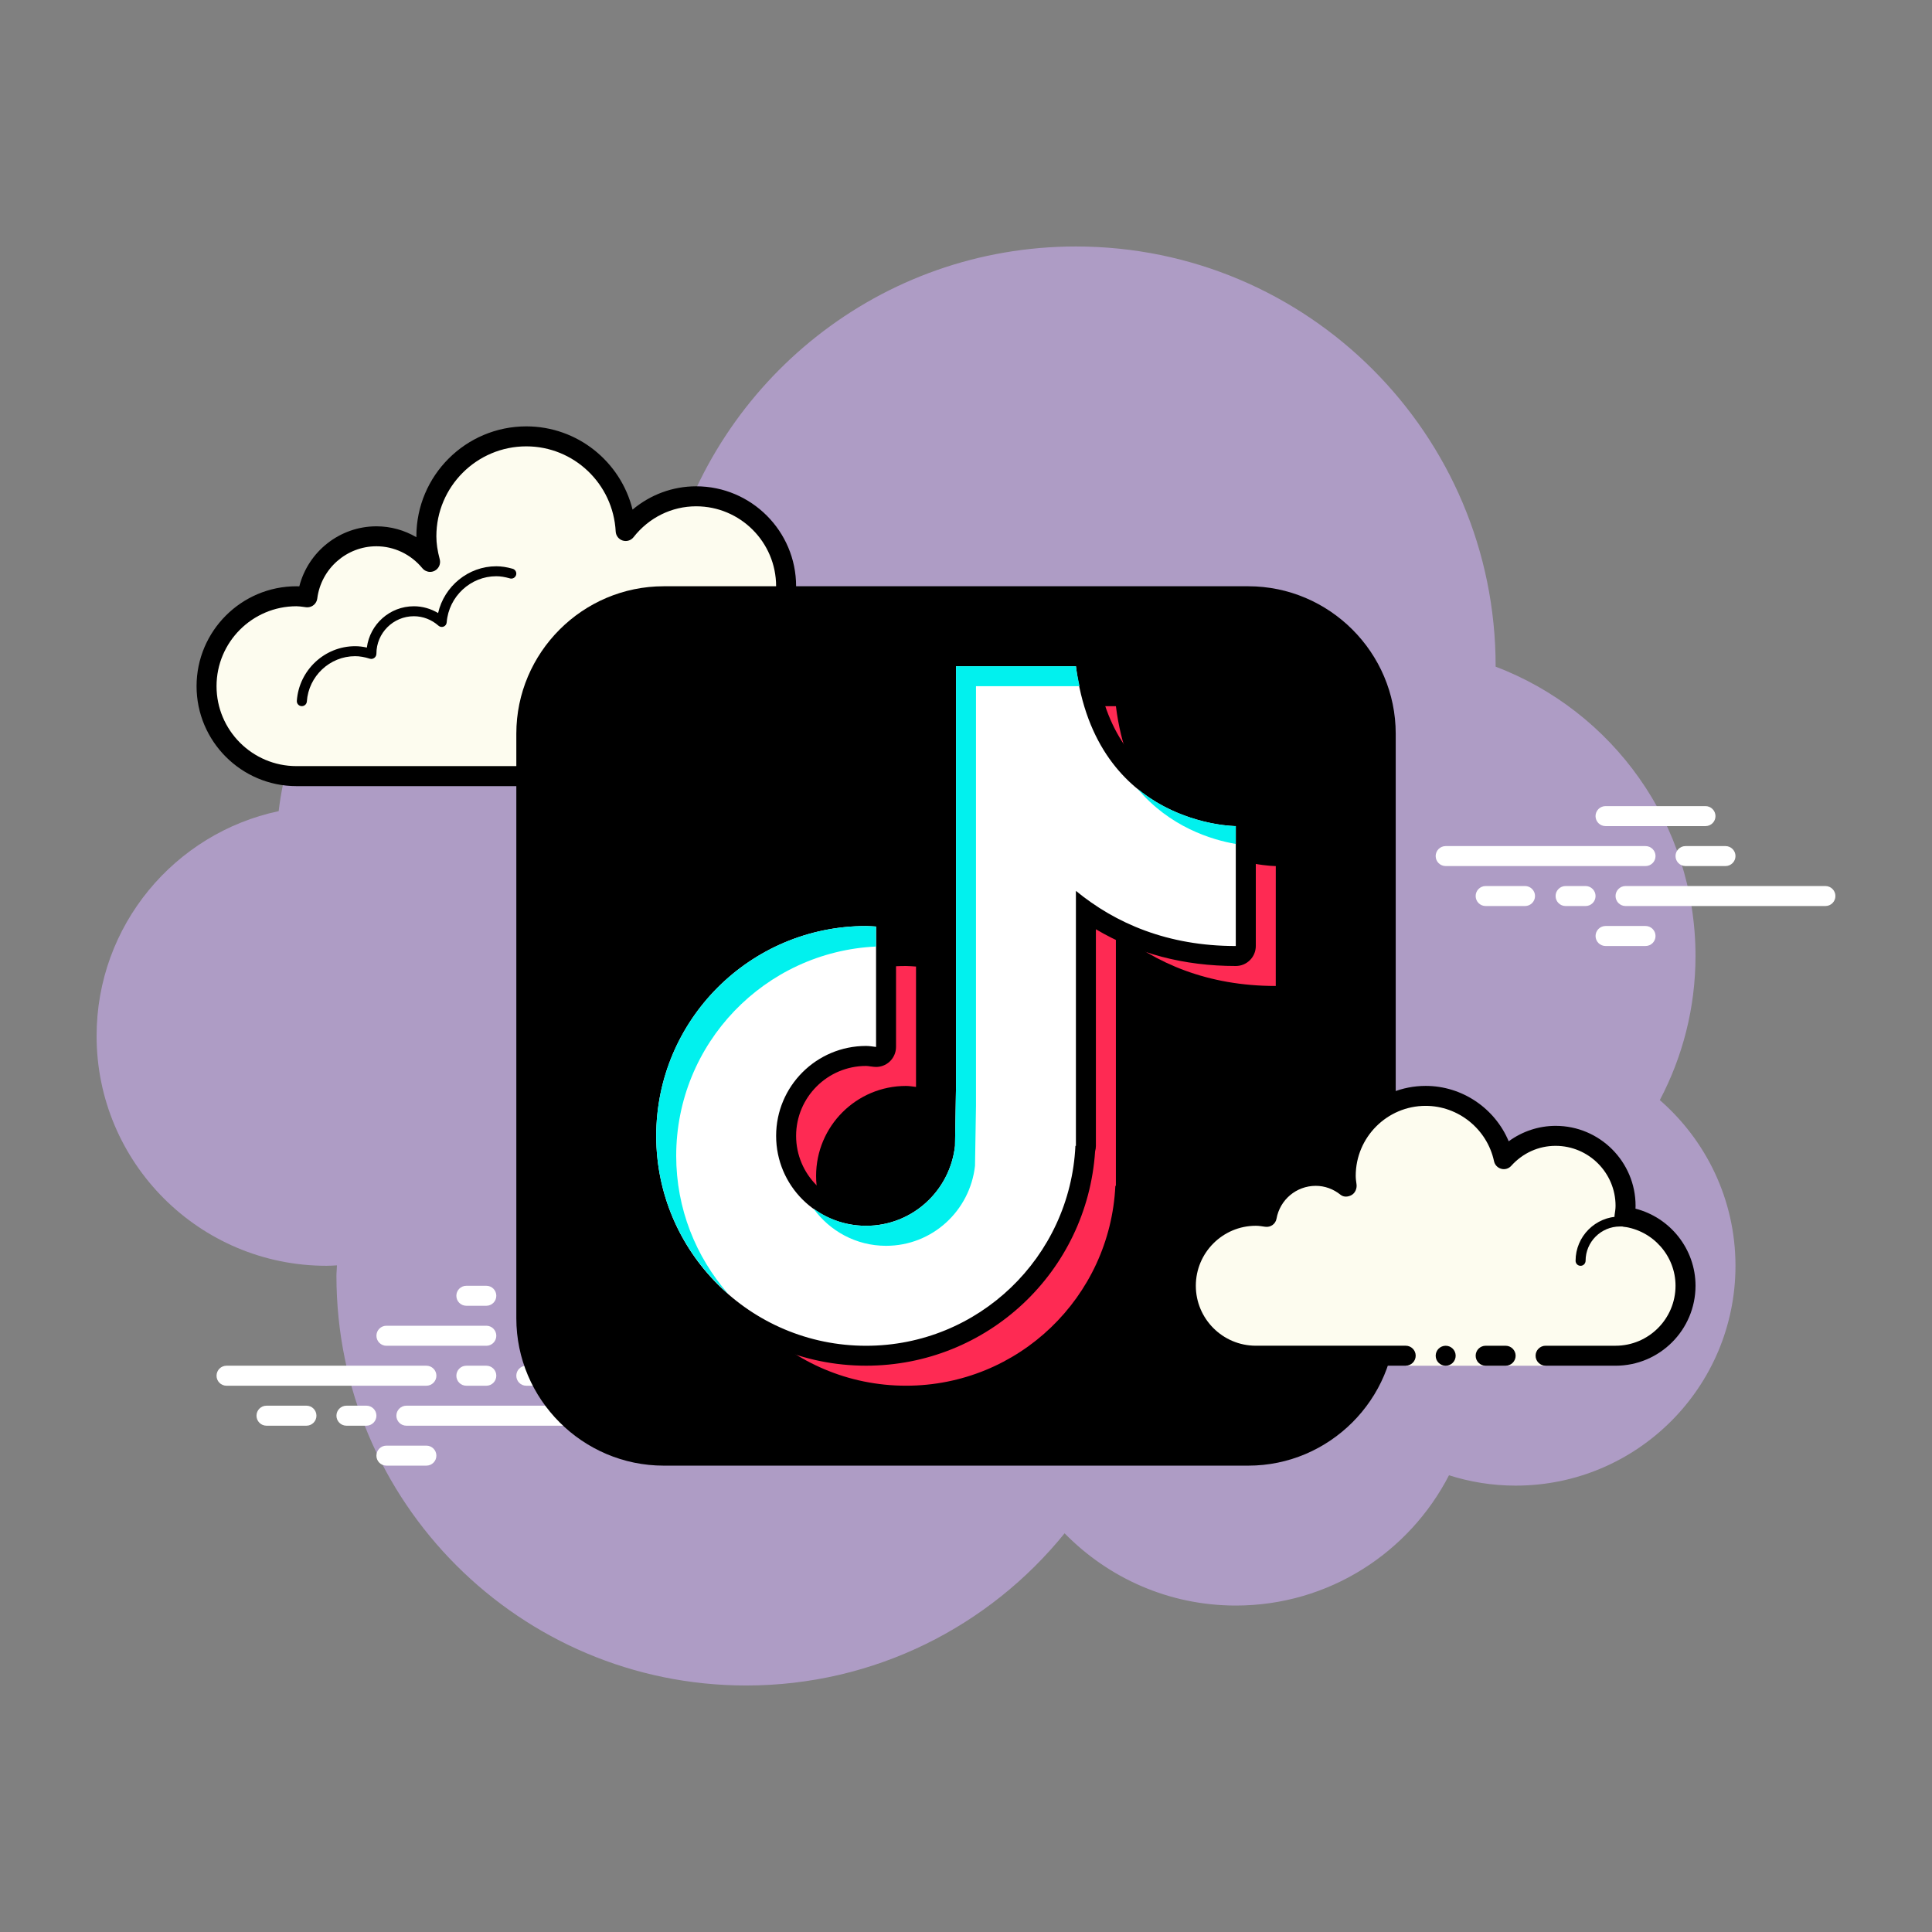 <?xml version="1.0" encoding="utf-8"?>
<!-- Generator: Adobe Illustrator 16.0.0, SVG Export Plug-In . SVG Version: 6.00 Build 0)  -->
<!DOCTYPE svg PUBLIC "-//W3C//DTD SVG 1.1//EN" "http://www.w3.org/Graphics/SVG/1.1/DTD/svg11.dtd">
<svg version="1.1" id="Layer_1" xmlns="http://www.w3.org/2000/svg" xmlns:xlink="http://www.w3.org/1999/xlink" x="0px" y="0px"
	 width="100px" height="100px" viewBox="0 0 100 100" enable-background="new 0 0 100 100" xml:space="preserve">
<rect x="0" y="0" width="100" height="100" fill="#808080" stroke="none"/>
<g>
	<g>
		<path fill="#AE9CC5" d="M85.912,56.941c1.174-2.23,1.847-4.764,1.847-7.458c0-6.851-4.303-12.679-10.347-14.978
			c0-0.007,0.002-0.016,0.002-0.023c0-11.997-9.727-21.724-21.725-21.724c-10.123,0-18.602,6.932-21.014,16.3
			c-1.526-0.502-3.153-0.782-4.848-0.782c-7.957,0-14.505,5.993-15.403,13.708C9.041,43.125,5,47.899,5,53.621
			c0,6.57,5.327,11.896,11.897,11.896c0.183,0,0.366-0.012,0.543-0.022c-0.002,0.18-0.026,0.358-0.026,0.54
			c0,11.712,9.496,21.206,21.207,21.206c6.659,0,12.595-3.074,16.483-7.877c2.253,2.303,5.387,3.739,8.861,3.739
			c4.811,0,8.973-2.742,11.035-6.743c1.088,0.346,2.245,0.536,3.448,0.536c6.284,0,11.38-5.095,11.38-11.379
			C89.828,62.094,88.306,59.028,85.912,56.941z"/>
		<path fill="#FDFCEF" d="M31.379,40.172v0.519h3.104v-0.519c0,0,4.388,0,5.689,0c2.571,0,4.656-2.084,4.656-4.654
			c0-2.414-1.843-4.375-4.196-4.608c0.023-0.187,0.058-0.37,0.058-0.564c0-2.571-2.085-4.656-4.657-4.656
			c-1.487,0-2.796,0.709-3.646,1.796c-0.145-2.727-2.381-4.9-5.145-4.9c-2.856,0-5.173,2.316-5.173,5.173
			c0,0.46,0.081,0.9,0.193,1.325c-0.663-0.803-1.656-1.325-2.778-1.325c-1.843,0-3.346,1.38-3.575,3.16
			c-0.188-0.022-0.37-0.057-0.563-0.057c-2.571,0-4.655,2.085-4.655,4.656c0,2.57,2.084,4.654,4.655,4.654c2.572,0,9.828,0,9.828,0
			H31.379z"/>
		<path d="M27.242,22.069c-3.138,0-5.69,2.551-5.69,5.69c0,0.015,0,0.033,0,0.047c-0.624-0.366-1.333-0.564-2.068-0.564
			c-1.895,0-3.53,1.303-3.992,3.107c-0.048-0.003-0.097-0.004-0.147-0.004c-2.851,0-5.171,2.32-5.171,5.172
			c0,2.853,2.32,5.173,5.171,5.173h16.035c0.286,0,0.518-0.233,0.518-0.519c0-0.285-0.232-0.517-0.518-0.517H15.345
			c-2.282,0-4.137-1.856-4.137-4.138c0-2.282,1.855-4.137,4.137-4.137c0.122,0,0.237,0.018,0.355,0.033l0.145,0.019
			c0.022,0.003,0.042,0.003,0.064,0.003c0.255,0,0.478-0.19,0.512-0.452c0.197-1.544,1.514-2.707,3.062-2.707
			c0.914,0,1.783,0.413,2.379,1.137c0.102,0.122,0.25,0.189,0.399,0.189c0.081,0,0.162-0.019,0.237-0.058
			c0.216-0.11,0.324-0.358,0.263-0.593c-0.12-0.449-0.175-0.828-0.175-1.192c0-2.566,2.088-4.655,4.655-4.655
			c2.463,0,4.497,1.937,4.627,4.41c0.012,0.214,0.155,0.4,0.361,0.465c0.052,0.017,0.104,0.024,0.158,0.024
			c0.154,0,0.305-0.071,0.405-0.198c0.797-1.016,1.977-1.598,3.24-1.598c2.284,0,4.139,1.855,4.139,4.138
			c0,0.122-0.017,0.238-0.033,0.354l-0.02,0.147c-0.018,0.137,0.023,0.277,0.111,0.385c0.086,0.109,0.214,0.177,0.352,0.191
			c2.127,0.211,3.729,1.972,3.729,4.094c0,2.281-1.855,4.138-4.138,4.138h-5.689c-0.287,0-0.518,0.232-0.518,0.517
			c0,0.286,0.231,0.519,0.518,0.519h5.689c2.852,0,5.172-2.32,5.172-5.173c0-2.479-1.746-4.566-4.14-5.045
			c0.001-0.043,0.002-0.085,0.002-0.127c0-2.852-2.321-5.173-5.173-5.173c-1.214,0-2.37,0.431-3.292,1.206
			C32.124,23.89,29.885,22.069,27.242,22.069L27.242,22.069z"/>
		<path d="M25.688,29.31c-1.45,0-2.696,1.035-3.012,2.422c-0.38-0.229-0.814-0.352-1.253-0.352c-1.245,0-2.275,0.926-2.435,2.138
			c-0.21-0.048-0.411-0.071-0.606-0.071c-1.581,0-2.907,1.242-3.018,2.828c-0.009,0.142,0.099,0.266,0.241,0.275
			c0.005,0,0.012,0,0.019,0c0.134,0,0.249-0.105,0.258-0.239c0.09-1.315,1.19-2.347,2.5-2.347c0.238,0,0.488,0.044,0.765,0.132
			c0.022,0.007,0.045,0.01,0.068,0.01c0.057,0,0.115-0.02,0.161-0.055c0.067-0.048,0.107-0.134,0.107-0.216
			c0-1.07,0.869-1.939,1.94-1.939c0.462,0,0.914,0.173,1.272,0.489c0.049,0.042,0.109,0.065,0.17,0.065
			c0.034,0,0.066-0.005,0.098-0.018c0.091-0.037,0.152-0.122,0.158-0.222c0.109-1.338,1.236-2.384,2.566-2.384
			c0.216,0,0.44,0.036,0.708,0.112c0.024,0.008,0.047,0.01,0.072,0.01c0.111,0,0.213-0.076,0.247-0.188
			c0.039-0.139-0.042-0.281-0.179-0.321C26.224,29.352,25.954,29.31,25.688,29.31L25.688,29.31z"/>
		<path fill="#472B29" d="M40.051,30.862c-1.37,0-2.594,0.927-2.973,2.256c-0.038,0.138,0.04,0.281,0.178,0.321
			c0.024,0.005,0.048,0.008,0.071,0.008c0.113,0,0.216-0.075,0.249-0.188c0.316-1.106,1.333-1.88,2.475-1.88
			c0.121,0,0.237,0.013,0.355,0.029c0.012,0.003,0.023,0.004,0.036,0.004c0.125,0,0.236-0.096,0.254-0.226
			c0.02-0.141-0.08-0.271-0.221-0.289C40.335,30.878,40.195,30.862,40.051,30.862L40.051,30.862z"/>
		<path fill="#FFFFFF" d="M22.068,71.725H11.724c-0.286,0-0.516-0.231-0.516-0.517c0-0.286,0.23-0.519,0.516-0.519h10.345
			c0.287,0,0.519,0.232,0.519,0.519C22.587,71.493,22.355,71.725,22.068,71.725z"/>
		<path fill="#FFFFFF" d="M25.173,71.725h-1.035c-0.287,0-0.517-0.231-0.517-0.517c0-0.286,0.23-0.519,0.517-0.519h1.035
			c0.286,0,0.516,0.232,0.516,0.519C25.688,71.493,25.459,71.725,25.173,71.725z"/>
		<path fill="#FFFFFF" d="M30.335,73.794h-9.301c-0.287,0-0.518-0.234-0.518-0.517c0-0.285,0.231-0.519,0.518-0.519h9.301
			c0.285,0,0.519,0.233,0.519,0.519C30.854,73.56,30.62,73.794,30.335,73.794z"/>
		<path fill="#FFFFFF" d="M18.966,73.794h-1.035c-0.285,0-0.517-0.234-0.517-0.517c0-0.285,0.232-0.519,0.517-0.519h1.035
			c0.286,0,0.518,0.233,0.518,0.519C19.483,73.56,19.251,73.794,18.966,73.794z"/>
		<path fill="#FFFFFF" d="M15.862,73.794h-2.069c-0.286,0-0.517-0.234-0.517-0.517c0-0.285,0.231-0.519,0.517-0.519h2.069
			c0.287,0,0.517,0.233,0.517,0.519C16.379,73.56,16.149,73.794,15.862,73.794z"/>
		<path fill="#FFFFFF" d="M22.068,75.861H20c-0.287,0-0.517-0.232-0.517-0.516c0-0.286,0.23-0.519,0.517-0.519h2.068
			c0.287,0,0.519,0.232,0.519,0.519C22.587,75.629,22.355,75.861,22.068,75.861z"/>
		<path fill="#FFFFFF" d="M25.173,66.552c-0.184,0-0.852,0-1.035,0c-0.287,0-0.517,0.231-0.517,0.517s0.23,0.517,0.517,0.517
			c0.183,0,0.851,0,1.035,0c0.286,0,0.516-0.231,0.516-0.517S25.459,66.552,25.173,66.552z"/>
		<path fill="#FFFFFF" d="M25.173,68.62c-0.184,0-4.99,0-5.172,0c-0.287,0-0.517,0.232-0.517,0.518c0,0.284,0.23,0.519,0.517,0.519
			c0.183,0,4.988,0,5.172,0c0.286,0,0.516-0.234,0.516-0.519C25.688,68.853,25.459,68.62,25.173,68.62z"/>
		<path fill="#FFFFFF" d="M30.345,70.689c-0.183,0-2.921,0-3.104,0c-0.287,0-0.517,0.232-0.517,0.519
			c0,0.285,0.23,0.517,0.517,0.517c0.183,0,2.92,0,3.104,0c0.286,0,0.518-0.231,0.518-0.517
			C30.863,70.922,30.631,70.689,30.345,70.689z"/>
		<g>
			<path fill="#FFFFFF" d="M85.172,44.827H74.828c-0.285,0-0.518-0.231-0.518-0.517c0-0.285,0.232-0.517,0.518-0.517h10.344
				c0.286,0,0.518,0.232,0.518,0.517C85.689,44.596,85.458,44.827,85.172,44.827z"/>
			<path fill="#FFFFFF" d="M89.31,44.827h-2.067c-0.285,0-0.518-0.231-0.518-0.517c0-0.285,0.232-0.517,0.518-0.517h2.067
				c0.285,0,0.519,0.232,0.519,0.517C89.828,44.596,89.595,44.827,89.31,44.827z"/>
			<path fill="#FFFFFF" d="M94.482,46.896H84.138c-0.284,0-0.517-0.232-0.517-0.517c0-0.286,0.232-0.518,0.517-0.518h10.345
				c0.285,0,0.518,0.232,0.518,0.518C95,46.665,94.769,46.896,94.482,46.896z"/>
			<path fill="#FFFFFF" d="M82.068,46.896h-1.034c-0.284,0-0.517-0.232-0.517-0.517c0-0.286,0.232-0.518,0.517-0.518h1.034
				c0.285,0,0.518,0.232,0.518,0.518C82.586,46.665,82.354,46.896,82.068,46.896z"/>
			<path fill="#FFFFFF" d="M78.935,46.896h-2.039c-0.284,0-0.516-0.232-0.516-0.517c0-0.286,0.231-0.518,0.516-0.518h2.039
				c0.284,0,0.518,0.232,0.518,0.518C79.452,46.665,79.219,46.896,78.935,46.896z"/>
			<path fill="#FFFFFF" d="M88.275,42.759h-5.172c-0.285,0-0.518-0.231-0.518-0.517s0.232-0.518,0.518-0.518h5.172
				c0.285,0,0.518,0.232,0.518,0.518S88.563,42.759,88.275,42.759z"/>
			<path fill="#FFFFFF" d="M85.172,48.965h-2.068c-0.285,0-0.518-0.231-0.518-0.517s0.232-0.519,0.518-0.519h2.068
				c0.286,0,0.518,0.233,0.518,0.519S85.458,48.965,85.172,48.965z"/>
		</g>
		<g>
			<path d="M34.354,75.139c-3.807,0-6.904-3.098-6.904-6.906V37.974c0-3.809,3.097-6.905,6.904-6.905h30.258
				c3.809,0,6.906,3.096,6.906,6.905v30.258c0,3.809-3.098,6.906-6.906,6.906H34.354z"/>
			<path d="M64.611,31.793c3.409,0,6.182,2.772,6.182,6.181v30.258c0,3.41-2.772,6.18-6.182,6.18H34.354
				c-3.408,0-6.181-2.77-6.181-6.18V37.974c0-3.409,2.773-6.181,6.181-6.181H64.611 M64.611,30.345H34.354
				c-4.197,0-7.629,3.432-7.629,7.629v30.258c0,4.197,3.432,7.629,7.629,7.629h30.258c4.197,0,7.63-3.432,7.63-7.629V37.974
				C72.241,33.777,68.809,30.345,64.611,30.345L64.611,30.345z"/>
		</g>
		<g>
			<g>
				<path fill="#FE2A53" d="M66.034,44.827c0,0-7.241,0-8.275-8.276h-6.207v14.508v7.217L51.5,61.38
					c-0.26,2.324-2.208,4.138-4.604,4.138c-2.572,0-4.655-2.084-4.655-4.654s2.083-4.656,4.655-4.656
					c0.178,0,0.346,0.033,0.517,0.051v-6.231C47.24,50.018,47.071,50,46.896,50c-6,0-10.863,4.862-10.863,10.863
					c0,5.998,4.864,10.861,10.863,10.861c5.824,0,10.563-4.588,10.835-10.345h0.027v-13.2c2.049,1.679,4.741,2.855,8.275,2.855
					C66.034,48.965,66.034,44.827,66.034,44.827z"/>
			</g>
		</g>
		<g>
			<path fill="#FFFFFF" d="M44.828,70.173c-6.274,0-11.379-5.106-11.379-11.38c0-6.272,5.105-11.379,11.379-11.379
				c0.125,0,0.245,0.008,0.366,0.016l0.176,0.012c0.276,0.011,0.493,0.239,0.493,0.514v6.233c0,0.148-0.063,0.288-0.172,0.387
				c-0.097,0.086-0.22,0.133-0.346,0.133c-0.019,0-0.223-0.026-0.223-0.026c-0.097-0.011-0.194-0.027-0.293-0.027
				c-2.283,0-4.138,1.855-4.138,4.138c0,2.281,1.855,4.138,4.138,4.138c2.096,0,3.856-1.58,4.089-3.678l0.049-3.055V34.483
				c0-0.285,0.231-0.518,0.517-0.518h6.206c0.261,0,0.481,0.194,0.514,0.453c0.965,7.709,7.486,7.824,7.764,7.825
				c0.284,0.001,0.517,0.232,0.517,0.517v6.206c0,0.288-0.232,0.52-0.519,0.52c-2.925,0-5.529-0.785-7.758-2.334V59.31
				c0,0.068-0.016,0.132-0.035,0.191C55.804,65.497,50.852,70.173,44.828,70.173z"/>
			<path d="M55.689,34.483c1.034,8.276,8.275,8.276,8.275,8.276s0,4.138,0,6.207c-3.533,0-6.227-1.175-8.275-2.854V59.31h-0.026
				c-0.271,5.757-5.011,10.347-10.835,10.347c-5.999,0-10.862-4.864-10.862-10.863c0-5.998,4.864-10.863,10.862-10.863
				c0.175,0,0.345,0.02,0.517,0.026v6.233c-0.171-0.019-0.34-0.052-0.517-0.052c-2.57,0-4.656,2.085-4.656,4.655
				c0,2.571,2.086,4.654,4.656,4.654c2.393,0,4.344-1.813,4.603-4.138l0.053-3.103v-7.218V34.483H55.689 M55.689,33.448h-6.206
				c-0.571,0-1.036,0.464-1.036,1.035v14.506v7.218l-0.05,3.034c-0.227,1.813-1.753,3.173-3.57,3.173
				c-1.998,0-3.621-1.625-3.621-3.621c0-1.995,1.624-3.62,3.621-3.62c0.078,0,0.152,0.015,0.228,0.025l0.174,0.02
				c0.037,0.006,0.076,0.007,0.114,0.007c0.254,0,0.5-0.093,0.69-0.263c0.219-0.198,0.345-0.478,0.345-0.772v-6.233
				c0-0.552-0.433-1.008-0.985-1.035l-0.161-0.009c-0.135-0.009-0.269-0.017-0.405-0.017c-6.559,0-11.897,5.338-11.897,11.896
				c0,6.56,5.338,11.896,11.897,11.896c6.277,0,11.442-4.856,11.856-11.099c0.027-0.088,0.04-0.183,0.04-0.281V48.098
				C58.853,49.362,61.278,50,63.965,50C64.536,50,65,49.537,65,48.965v-6.207c0-0.57-0.464-1.035-1.035-1.035
				c-0.255-0.001-6.345-0.135-7.249-7.371C56.651,33.837,56.212,33.448,55.689,33.448L55.689,33.448z"/>
		</g>
		<g>
			<g>
				<path fill="#01F1EE" d="M63.965,43.683c0-0.56,0-0.924,0-0.924s-2.739-0.006-5.09-1.937
					C60.539,42.799,62.702,43.467,63.965,43.683z"/>
				<path fill="#01F1EE" d="M42.103,62.553c0.846,1.165,2.208,1.93,3.759,1.93c2.394,0,4.343-1.813,4.604-4.138l0.051-3.104v-7.216
					V35.518h5.361c-0.071-0.336-0.144-0.667-0.188-1.035h-6.206v14.506v7.218l-0.053,3.103c-0.259,2.325-2.21,4.138-4.603,4.138
					C43.806,63.447,42.871,63.109,42.103,62.553z"/>
				<path fill="#01F1EE" d="M35,59.828c0-5.824,4.587-10.564,10.344-10.836v-1.035c-0.172-0.007-0.342-0.026-0.517-0.026
					c-5.999,0-10.862,4.865-10.862,10.863c0,3.264,1.446,6.184,3.723,8.174C36.019,65.056,35,62.563,35,59.828z"/>
			</g>
		</g>
		<g>
			<path fill="#FDFCEF" d="M79.999,70.173c0,0,1.621,0,3.622,0c1.999,0,3.621-1.621,3.621-3.621c0-1.843-1.382-3.346-3.161-3.574
				c0.027-0.185,0.057-0.369,0.057-0.563c0-2.001-1.62-3.621-3.62-3.621c-1.069,0-2.018,0.471-2.68,1.205
				c-0.397-1.87-2.055-3.272-4.046-3.272c-2.284,0-4.138,1.851-4.138,4.138c0,0.197,0.031,0.385,0.06,0.576
				c-0.444-0.356-0.998-0.576-1.61-0.576c-1.271,0-2.322,0.916-2.539,2.123c-0.187-0.027-0.37-0.056-0.564-0.056
				c-2,0-3.62,1.622-3.62,3.621c0,2,1.62,3.621,3.62,3.621c2.001,0,7.759,0,7.759,0v0.517h7.24V70.173z"/>
			<path d="M81.811,65.518c-0.145,0-0.259-0.115-0.259-0.26c0-1.262,1.028-2.292,2.294-2.292c0.036,0.007,0.763-0.002,1.287,0.139
				c0.139,0.037,0.22,0.18,0.184,0.316c-0.04,0.139-0.182,0.22-0.317,0.183c-0.46-0.123-1.139-0.123-1.152-0.121
				c-0.979,0-1.778,0.796-1.778,1.775C82.068,65.402,81.953,65.518,81.811,65.518z"/>
			<circle cx="74.828" cy="70.173" r="0.517"/>
			<path d="M83.621,70.689h-3.622c-0.283,0-0.517-0.232-0.517-0.517c0-0.285,0.233-0.517,0.517-0.517h3.622
				c1.711,0,3.104-1.393,3.104-3.104c0-1.547-1.164-2.862-2.709-3.061c-0.139-0.018-0.263-0.092-0.348-0.204
				c-0.084-0.11-0.117-0.251-0.098-0.389c0.023-0.159,0.051-0.319,0.051-0.484c0-1.711-1.393-3.104-3.104-3.104
				c-0.879,0-1.695,0.369-2.296,1.035c-0.129,0.145-0.333,0.206-0.516,0.153c-0.189-0.05-0.334-0.202-0.374-0.391
				c-0.354-1.659-1.842-2.867-3.54-2.867c-1.994,0-3.619,1.626-3.619,3.623c0,0.146,0.021,0.288,0.041,0.431
				c0.032,0.211-0.063,0.453-0.249,0.559s-0.41,0.123-0.576-0.01c-0.377-0.303-0.822-0.463-1.285-0.463
				c-0.999,0-1.854,0.714-2.031,1.702c-0.05,0.273-0.305,0.458-0.589,0.416c-0.158-0.022-0.317-0.051-0.483-0.051
				c-1.711,0-3.104,1.394-3.104,3.104c0,1.712,1.393,3.104,3.104,3.104h7.759c0.284,0,0.517,0.231,0.517,0.517
				c0,0.284-0.232,0.517-0.517,0.517H65c-2.283,0-4.138-1.854-4.138-4.138c0-2.282,1.854-4.138,4.138-4.138
				c0.061,0,0.12,0.001,0.181,0.005c0.428-1.226,1.59-2.074,2.923-2.074c0.361,0,0.714,0.063,1.047,0.187
				c0.17-2.412,2.187-4.324,4.642-4.324c1.895,0,3.586,1.165,4.297,2.868c0.703-0.515,1.554-0.8,2.429-0.8
				c2.282,0,4.138,1.856,4.138,4.139c0,0.049-0.002,0.098-0.005,0.147c1.803,0.462,3.108,2.097,3.108,3.99
				C87.759,68.835,85.903,70.689,83.621,70.689z"/>
			<path d="M77.93,69.656c-0.163,0-0.868,0-1.034,0c-0.284,0-0.516,0.231-0.516,0.517c0,0.284,0.231,0.517,0.516,0.517
				c0.166,0,0.871,0,1.034,0c0.286,0,0.519-0.232,0.519-0.517C78.448,69.888,78.216,69.656,77.93,69.656z"/>
		</g>
	</g>
</g>
</svg>
